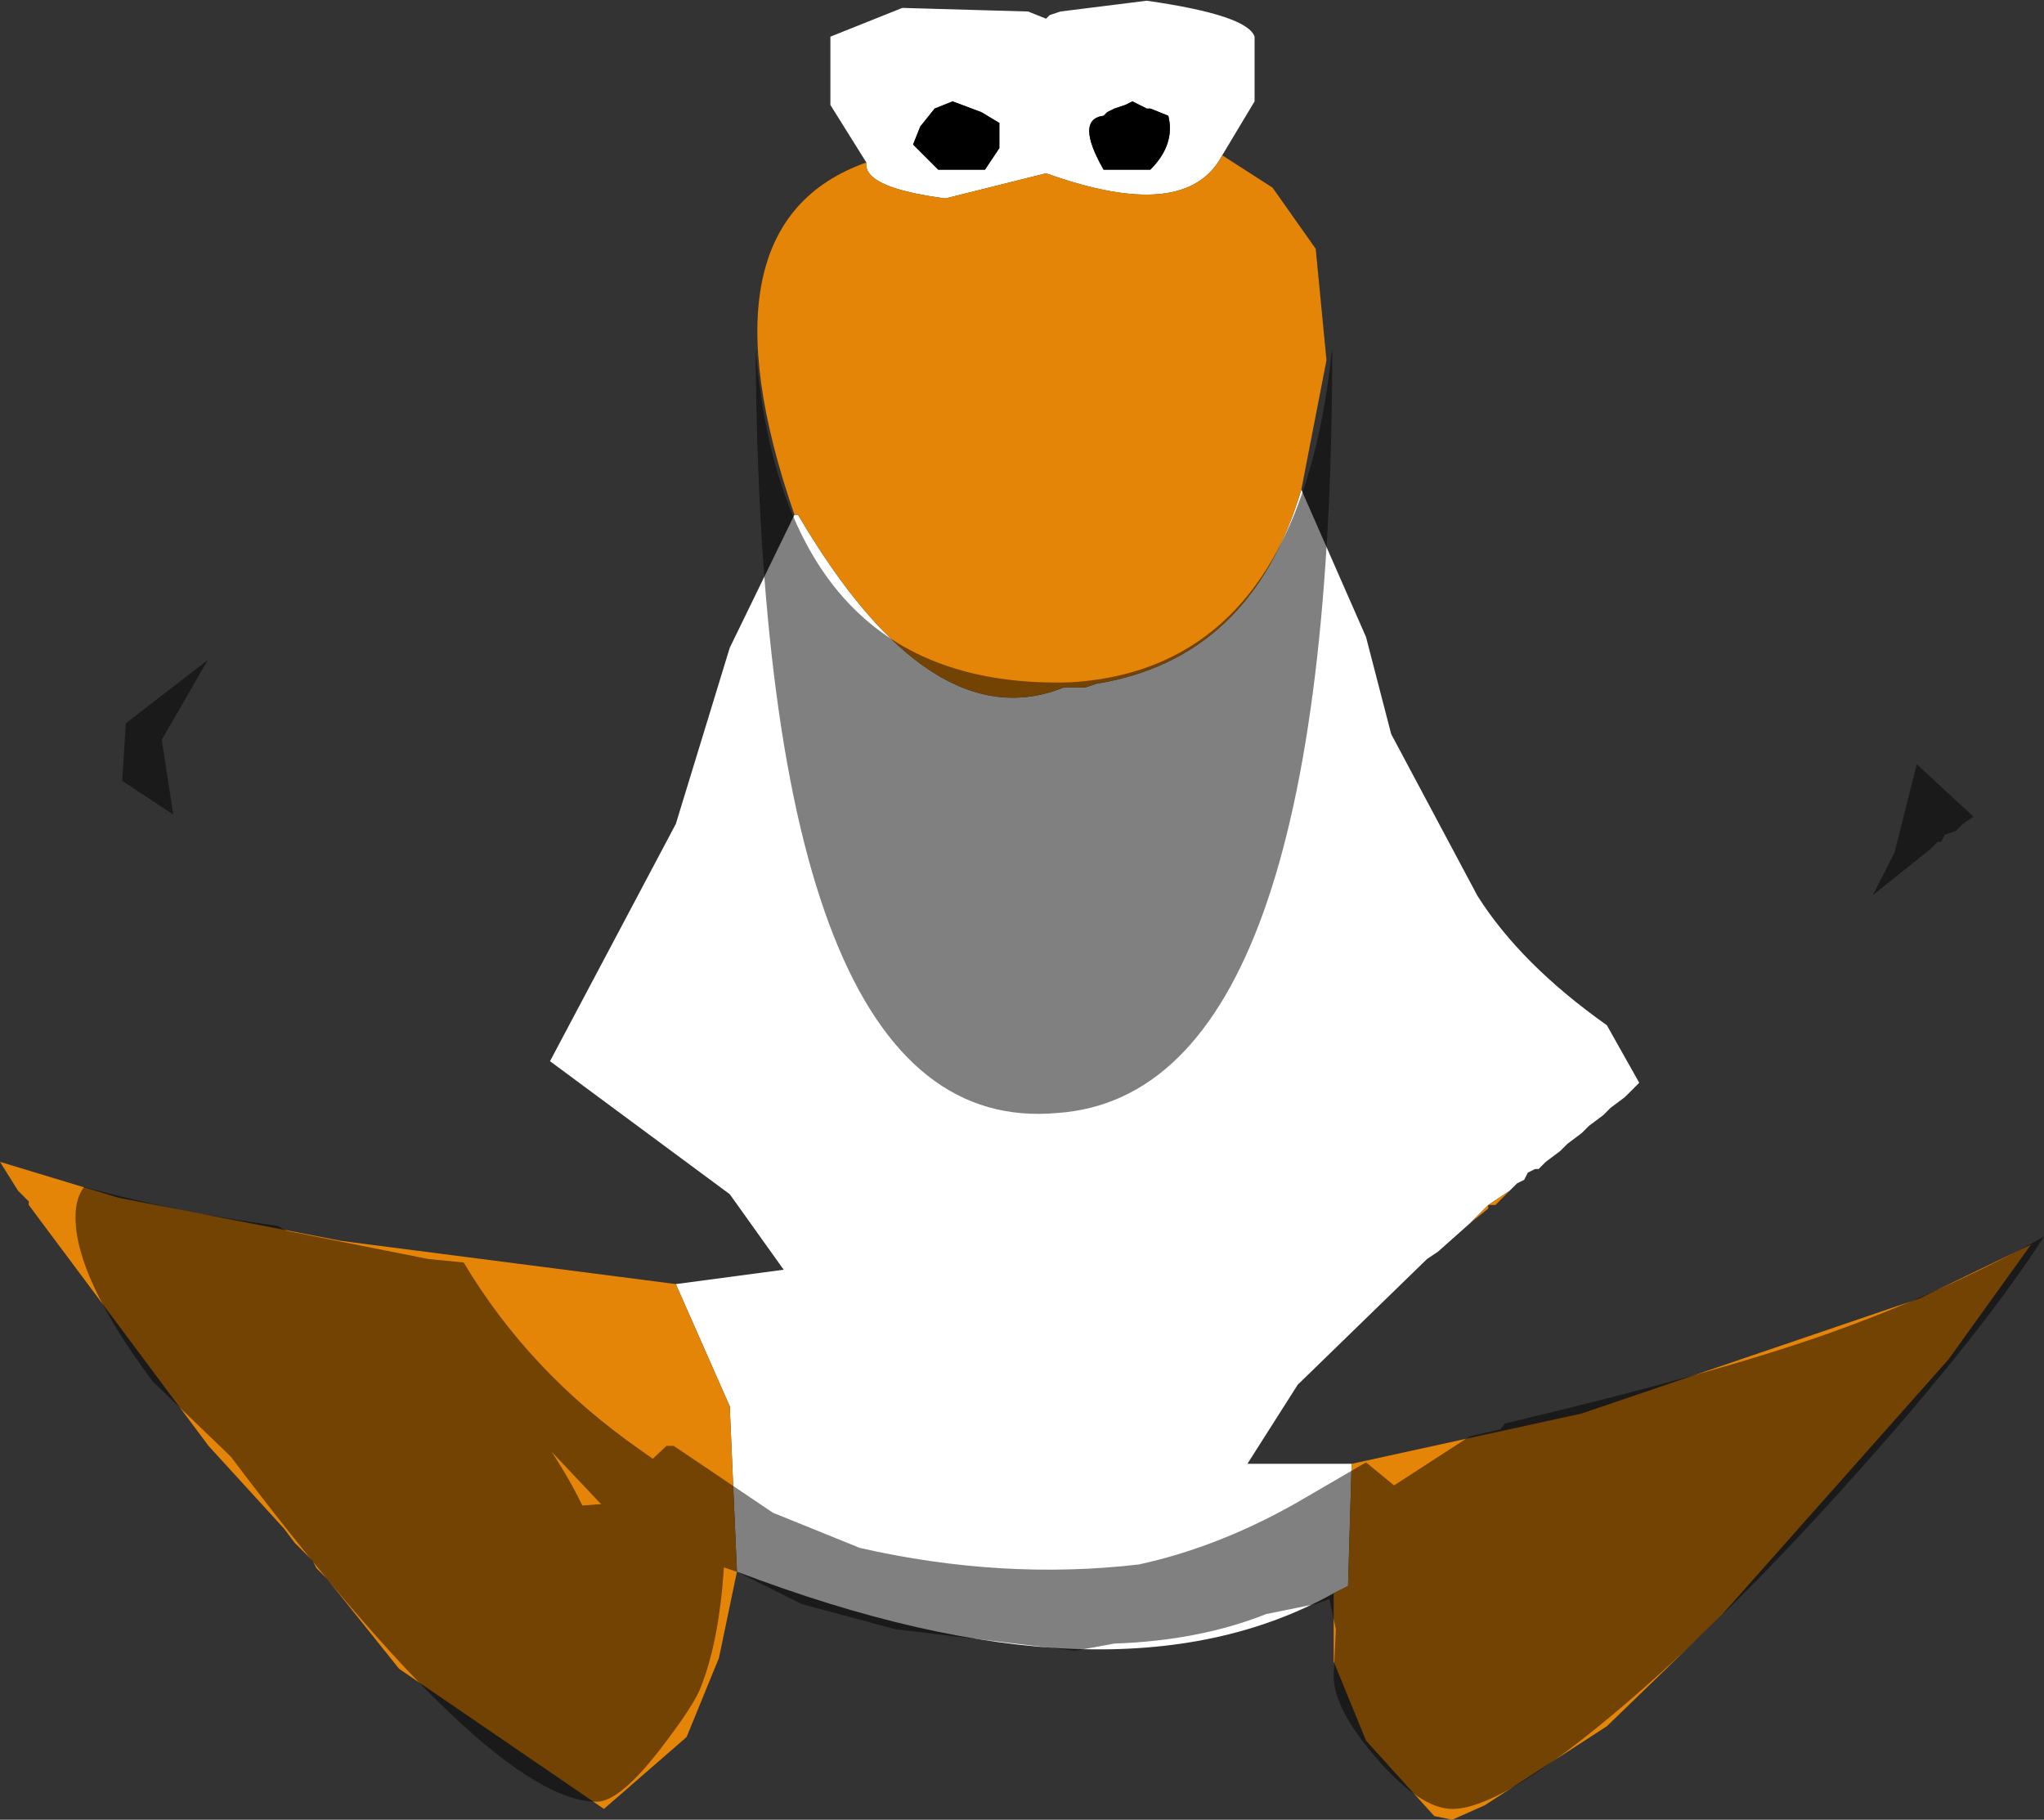 <?xml version="1.0" encoding="UTF-8" standalone="no"?>
<svg xmlns:ffdec="https://www.free-decompiler.com/flash" xmlns:xlink="http://www.w3.org/1999/xlink" ffdec:objectType="shape" height="126.55px" width="142.15px" xmlns="http://www.w3.org/2000/svg">
  <rect width="100%" height="100%" fill="#333333" stroke="none"/>
  <g transform="matrix(1.0, 0.0, 0.0, 1.0, 73.0, 27.55)">
    <path d="M5.75 -20.5 L5.25 -20.25 4.5 -20.0 4.0 -19.75 3.75 -19.5 Q1.75 -19.25 3.75 -15.75 L7.0 -15.75 Q8.75 -17.5 8.25 -19.5 L7.0 -20.0 6.75 -20.0 5.75 -20.5 M-12.75 -16.25 L-15.25 -20.25 -15.25 -25.0 -10.25 -27.0 -1.5 -26.75 -0.25 -26.25 0.0 -26.5 0.75 -26.75 6.75 -27.5 Q13.75 -26.5 14.25 -25.0 L14.25 -20.5 12.0 -16.75 Q9.5 -12.0 -0.25 -15.5 L-7.25 -13.75 Q-13.0 -14.5 -12.75 -16.25 M17.5 6.5 L22.0 16.75 23.75 23.5 29.75 34.75 Q32.75 39.5 38.75 43.75 L41.0 47.75 40.0 48.75 39.0 49.5 38.5 50.0 37.5 50.75 37.0 51.25 36.0 52.0 35.5 52.5 34.5 53.25 34.0 53.75 33.75 53.75 33.25 54.0 33.0 54.5 32.5 54.75 32.0 55.25 30.5 56.25 29.25 57.5 27.0 59.5 26.25 60.0 17.25 68.75 13.75 74.25 21.0 74.25 20.75 82.75 19.75 83.25 Q4.5 91.75 -21.75 81.75 L-22.25 70.25 -26.0 61.75 -18.5 60.75 -22.25 55.5 -34.75 46.25 -26.0 29.75 -22.25 17.5 -17.75 8.25 -17.5 8.25 Q-8.25 24.0 1.0 20.25 L2.5 20.25 3.25 20.0 Q14.0 18.25 17.5 6.5 M-3.5 -19.0 L-4.75 -19.75 -6.75 -20.5 -8.0 -20.0 -9.0 -18.75 -9.5 -17.5 -7.75 -15.75 -4.5 -15.75 -3.5 -17.25 -3.5 -19.0" fill="#ffffff" fill-rule="evenodd" stroke="none"/>
    <path d="M5.75 -20.5 L6.75 -20.0 7.0 -20.0 8.25 -19.5 Q8.75 -17.5 7.0 -15.75 L3.75 -15.75 Q1.75 -19.25 3.75 -19.5 L4.0 -19.75 4.5 -20.0 5.25 -20.25 5.75 -20.5 M-3.5 -19.0 L-3.5 -17.25 -4.5 -15.75 -7.75 -15.75 -9.5 -17.5 -9.0 -18.75 -8.0 -20.0 -6.75 -20.5 -4.75 -19.75 -3.5 -19.0" fill="#000000" fill-rule="evenodd" stroke="none"/>
    <path d="M12.0 -16.75 L15.5 -14.5 18.5 -10.25 19.25 -2.5 17.5 6.5 Q14.0 18.25 3.25 20.0 L2.5 20.25 1.0 20.25 Q-8.25 24.0 -17.5 8.25 L-17.75 8.25 Q-24.75 -12.0 -12.75 -16.25 -13.0 -14.5 -7.25 -13.75 L-0.25 -15.5 Q9.5 -12.0 12.0 -16.75 M32.0 55.25 L31.0 56.25 30.5 56.25 30.5 56.5 29.25 57.5 30.5 56.25 32.0 55.25 M21.0 74.25 L37.0 70.75 60.5 62.75 68.25 59.0 62.5 67.0 46.75 84.75 38.75 92.5 30.25 98.0 28.0 99.0 26.75 98.75 22.0 93.5 19.75 88.0 19.75 83.25 20.75 82.75 21.0 74.25 M-21.75 81.75 L-23.0 87.75 -25.25 93.25 -31.0 98.25 -45.25 88.5 -50.25 82.25 -51.0 81.5 -51.25 81.0 -52.5 79.75 -53.25 78.75 -58.5 73.0 -71.0 56.25 -71.0 56.0 -71.75 55.25 -73.0 53.25 -64.75 55.75 -49.25 58.75 -26.0 61.75 -22.25 70.25 -21.75 81.75" fill="#e58508" fill-rule="evenodd" stroke="none"/>
    <path d="M31.35 71.85 L31.65 71.45 Q46.4 67.95 54.25 65.15 62.1 62.35 69.15 58.45 64.35 65.9 54.0 77.25 45.9 86.1 38.85 91.95 31.25 98.25 28.0 98.25 25.8 98.25 22.75 94.75 19.75 91.3 19.75 89.0 L19.9 85.75 19.45 83.65 18.5 84.0 15.05 84.7 Q10.4 86.55 4.5 86.75 L1.75 87.25 -10.75 85.75 -17.25 84.0 -21.65 81.8 -22.65 81.45 Q-23.0 86.6 -24.25 89.75 -24.7 91.0 -27.05 94.05 -29.9 97.75 -31.5 97.75 -38.85 97.75 -56.95 73.75 L-62.4 68.5 Q-67.75 61.3 -67.75 57.1 -67.75 55.75 -67.15 55.0 -60.7 56.75 -53.7 57.7 L-53.05 58.05 -43.25 60.0 -40.75 60.25 Q-36.2 67.9 -28.45 73.3 L-27.6 73.9 -26.65 73.0 -26.15 73.0 -19.25 77.65 -13.2 80.1 Q-3.3 82.35 6.2 81.25 11.7 80.05 17.1 77.0 L22.0 74.15 23.95 75.75 29.2 72.35 31.35 71.85 M58.75 31.75 L60.3 25.6 64.25 29.25 63.5 29.75 63.0 30.25 62.25 30.5 62.0 31.0 61.75 31.0 61.25 31.5 57.25 34.7 58.75 31.75 M-58.55 18.35 L-61.75 23.9 -60.95 29.1 -64.5 26.75 -64.25 22.75 -58.55 18.35 M-31.25 77.0 L-34.65 73.4 Q-33.45 75.2 -32.5 77.15 L-31.15 77.05 -31.25 77.0 M-20.45 -3.25 Q-18.45 20.5 1.45 19.9 17.4 18.95 19.65 -3.4 19.65 48.5 0.55 49.85 -20.1 51.75 -20.45 -3.25" fill="#000000" fill-opacity="0.498" fill-rule="evenodd" stroke="none"/>
  </g>
</svg>
